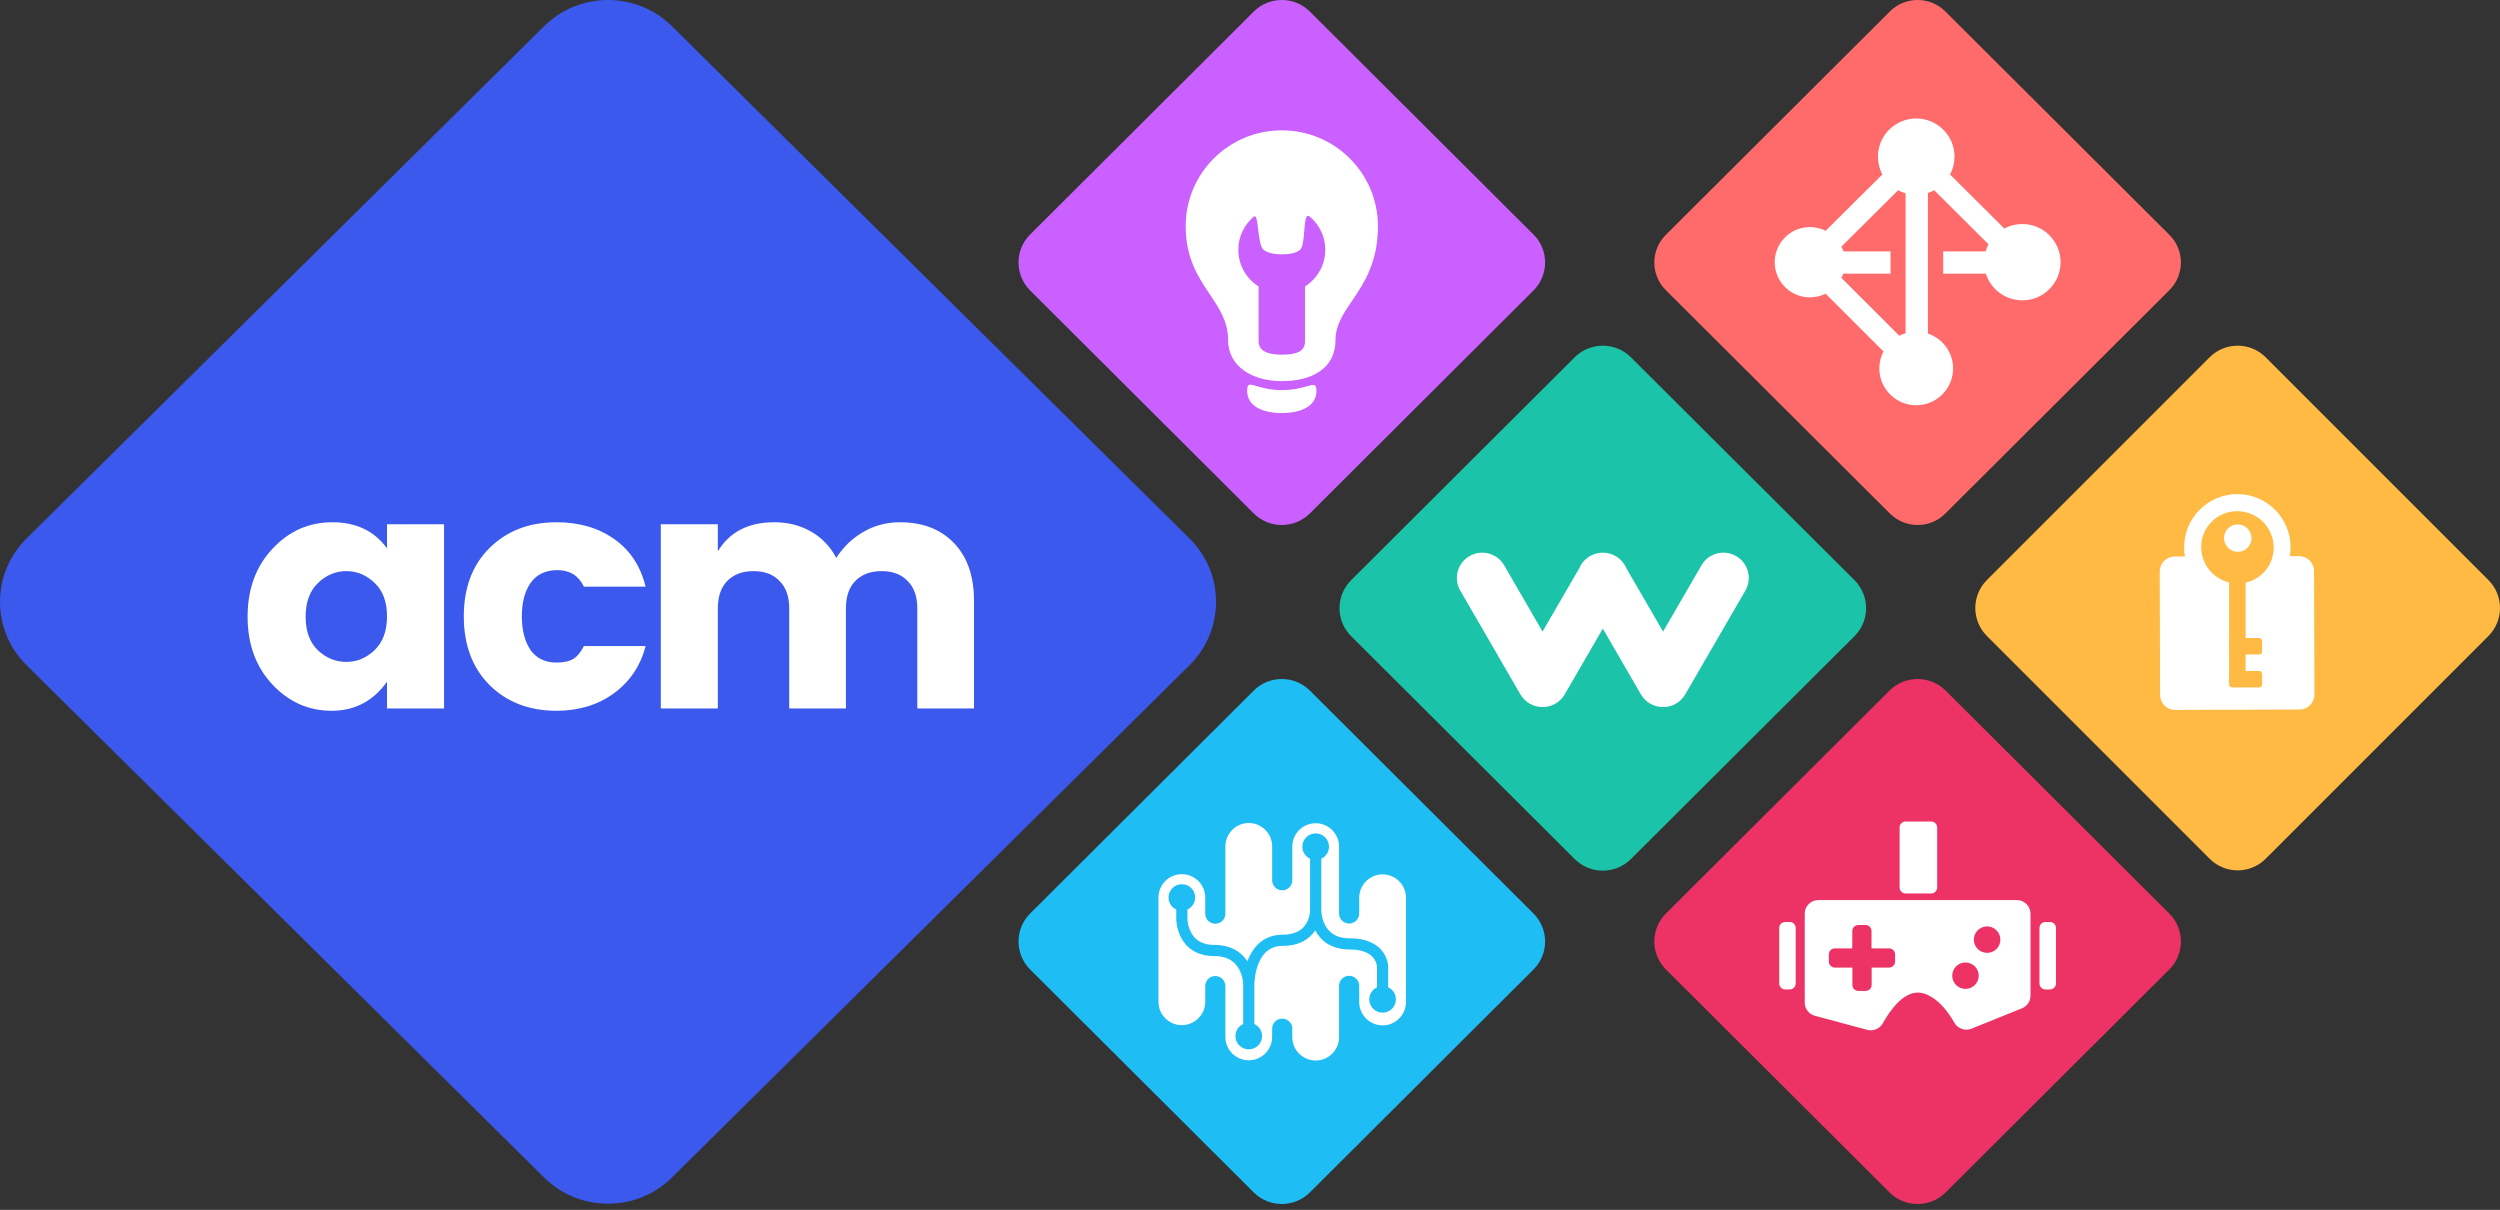 <svg width="405" height="196" viewBox="0 0 405 196" version="1.1" xmlns="http://www.w3.org/2000/svg" xmlns:xlink="http://www.w3.org/1999/xlink">
<rect x="0" y="0" width="405" height="196" fill="#333333" stroke="none"/>
<title>committee-diagram</title>
<desc>Created using Figma</desc>
<g id="Canvas" transform="translate(-3069 -310)">
<g id="committee-diagram">
<g id="logo-acm">
<g id="Vector">
<use xlink:href="#path0_fill" transform="translate(3069 310)" fill="#3B59ED"/>
</g>
<g id="acm">
<use xlink:href="#path1_fill" transform="matrix(1 -2.74738e-17 2.80402e-17 1 3109.11 394.605)" fill="#FFFFFF"/>
<use xlink:href="#path2_fill" transform="matrix(1 -2.74738e-17 2.80402e-17 1 3109.11 394.605)" fill="#FFFFFF"/>
<use xlink:href="#path3_fill" transform="matrix(1 -2.74738e-17 2.80402e-17 1 3109.11 394.605)" fill="#FFFFFF"/>
</g>
</g>
<g id="logo-hack">
<g id="Vector">
<use xlink:href="#path4_fill" transform="translate(3234 310)" fill="#C960FF"/>
</g>
<g id="Union">
<use xlink:href="#path5_fill" transform="translate(3261.08 331.116)" fill="#FFFFFF"/>
</g>
</g>
<g id="logo-icpc">
<g id="Vector">
<use xlink:href="#path6_fill" transform="translate(3337 310)" fill="#FF6B6B"/>
</g>
<g id="Union">
<use xlink:href="#path7_fill" transform="translate(3356.5 329.196)" fill="#FFFFFF"/>
</g>
</g>
<g id="logo-netsec">
<g id="Canvas">
<g id="logo netsec">
<g id="Vector">
<g id="Vector">
<use xlink:href="#path8_fill" transform="translate(3389 366)" fill="#FFBA44"/>
</g>
</g>
<g id="Group">
<g id="Group">
<g id="Rectangle 5">
<g id="Vector">
<use xlink:href="#path9_fill" transform="matrix(1 -0.003 0.003 1 3418.87 400.163)" fill="#FFFFFF"/>
</g>
</g>
</g>
<g id="Group">
<g id="Ellipse 7">
<g id="Vector">
<use xlink:href="#path10_fill" transform="matrix(1 2.83083e-09 9.39108e-09 1 3422.83 390.043)" fill="#FFFFFF"/>
</g>
</g>
<g id="Ellipse 5">
<g id="Vector">
<use xlink:href="#path11_fill" transform="matrix(0.924 -0.385 0.391 0.919 3423.76 395.514)" fill="#FFBA44"/>
</g>
</g>
<g id="Ellipse 6">
<g id="Vector">
<use xlink:href="#path12_fill" transform="matrix(0.789 -0.614 0.618 0.786 3428.39 396.785)" fill="#FFFFFF"/>
</g>
</g>
</g>
<g id="Rectangle 10">
<g id="Vector">
<use xlink:href="#path13_fill" transform="translate(3430.12 403.643)" fill="#FFBA44"/>
</g>
</g>
<g id="Rectangle 11">
<g id="Vector">
<use xlink:href="#path14_fill" transform="translate(3430.12 418.7)" fill="#FFBA44"/>
</g>
</g>
<g id="Rectangle 11">
<g id="Vector">
<use xlink:href="#path14_fill" transform="translate(3430.12 413.357)" fill="#FFBA44"/>
</g>
</g>
</g>
</g>
</g>
</g>
<g id="logo-studio">
<g id="path0 fill 1">
<use xlink:href="#path15_fill" transform="translate(3337 420)" fill="#ED3266"/>
</g>
<g id="Union">
<use xlink:href="#path16_fill" transform="translate(3357.23 443.089)" fill="#FFFFFF"/>
</g>
</g>
<g id="logo-w">
<g id="Vector">
<use xlink:href="#path4_fill" transform="translate(3286 366)" fill="#1BC3A9"/>
</g>
<g id="Union">
<use xlink:href="#path17_fill" transform="translate(3305.01 399.533)" fill="#FFFFFF"/>
</g>
</g>
<g id="logo-ai">
<g id="Vector">
<use xlink:href="#path18_fill" transform="translate(3234 420)" fill="#1EBDF4"/>
</g>
<g id="Subtract">
<use xlink:href="#path19_fill" transform="translate(3256.67 443.327)" fill="#FFFFFF"/>
</g>
</g>
</g>
</g>
<defs>
<path id="path0_fill" d="M 192.718 107.747L 108.852 190.761C 103.143 196.413 93.857 196.413 88.147 190.761L 4.282 107.747C -1.427 102.096 -1.427 92.904 4.282 87.253L 88.147 4.239C 93.857 -1.413 103.143 -1.413 108.852 4.239L 192.718 87.253C 198.427 92.904 198.427 102.096 192.718 107.747Z"/>
<path id="path1_fill" d="M 20.587 20.699C 21.92 19.415 22.586 17.597 22.586 15.243C 22.586 12.89 21.92 11.089 20.587 9.841C 19.254 8.558 17.723 7.916 15.994 7.916C 14.265 7.916 12.734 8.558 11.401 9.841C 10.068 11.125 9.402 12.944 9.402 15.297C 9.402 17.65 10.068 19.469 11.401 20.753C 12.734 22 14.265 22.625 15.994 22.625C 17.723 22.625 19.254 21.983 20.587 20.699ZM 3.999 26.262C 1.333 23.409 0 19.754 0 15.297C 0 10.84 1.333 7.185 3.999 4.332C 6.664 1.444 9.906 0 13.725 0C 17.579 0 20.533 1.408 22.586 4.225L 22.586 0.321L 31.826 0.321L 31.826 30.166L 22.586 30.166L 22.586 25.834C 20.353 28.971 17.363 30.54 13.617 30.54C 9.87 30.54 6.664 29.114 3.999 26.262Z"/>
<path id="path2_fill" d="M 39.188 26.369C 36.414 23.587 35.027 19.879 35.027 15.243C 35.027 10.608 36.414 6.917 39.188 4.172C 41.998 1.391 45.618 0 50.049 0C 53.723 0 56.839 0.909 59.397 2.728C 61.954 4.511 63.648 7.078 64.476 10.43L 54.48 10.43C 53.615 8.647 52.192 7.755 50.211 7.755C 48.266 7.755 46.807 8.451 45.834 9.841C 44.898 11.196 44.429 12.997 44.429 15.243C 44.429 17.49 44.898 19.308 45.834 20.699C 46.807 22.054 48.212 22.731 50.049 22.731C 51.202 22.731 52.102 22.535 52.751 22.143C 53.399 21.751 53.975 21.055 54.48 20.057L 64.476 20.057C 63.648 23.266 61.936 25.816 59.343 27.706C 56.749 29.595 53.651 30.54 50.049 30.54C 45.618 30.54 41.998 29.15 39.188 26.369Z"/>
<path id="path3_fill" d="M 76.18 0.321L 76.18 4.707C 78.09 1.569 81.133 0 85.312 0C 87.546 0 89.527 0.499 91.256 1.498C 93.021 2.496 94.39 3.922 95.362 5.776C 96.479 4.029 97.92 2.639 99.685 1.605C 101.486 0.535 103.486 0 105.683 0C 109.357 0 112.275 1.123 114.437 3.37C 116.598 5.616 117.679 8.736 117.679 12.73L 117.679 30.166L 108.493 30.166L 108.493 13.96C 108.493 12.034 107.971 10.555 106.926 9.52C 105.917 8.451 104.512 7.916 102.711 7.916C 100.91 7.916 99.487 8.451 98.442 9.52C 97.434 10.555 96.93 12.034 96.93 13.96L 96.93 30.166L 87.744 30.166L 87.744 13.96C 87.744 12.034 87.221 10.555 86.177 9.52C 85.168 8.451 83.763 7.916 81.962 7.916C 80.161 7.916 78.738 8.451 77.693 9.52C 76.685 10.555 76.18 12.034 76.18 13.96L 76.18 30.166L 66.941 30.166L 66.941 0.321L 76.18 0.321Z"/>
<path id="path4_fill" d="M 83.423 47.06L 47.203 83.17C 44.693 85.673 40.614 85.673 38.103 83.17L 1.883 47.06C -0.628 44.557 -0.628 40.49 1.883 37.987L 38.103 1.877C 40.614 -0.626 44.693 -0.626 47.203 1.877L 83.423 37.987C 85.934 40.49 85.934 44.557 83.423 47.06Z"/>
<path id="path5_fill" fill-rule="evenodd" d="M 24.273 33.968C 24.273 38.64 20.376 40.628 15.572 40.628C 10.768 40.628 6.871 38.234 6.871 33.968C 6.871 30.979 5.456 28.87 3.91 26.565C 2.05 23.792 0 20.737 0 15.525C 0 6.949 6.97 0 15.572 0C 24.174 0 31.144 6.949 31.144 15.525C 31.144 21.438 28.877 24.78 26.947 27.624C 25.518 29.731 24.273 31.565 24.273 33.968ZM 19.334 25.284C 21.31 24.037 22.615 21.85 22.615 19.347C 22.615 17.197 21.645 15.263 20.104 13.98C 19.442 13.422 19.334 14.76 19.214 16.256C 19.113 17.525 19.002 18.908 18.536 19.347C 17.457 20.359 13.723 20.323 12.608 19.347C 12.078 18.878 11.893 17.34 11.735 16.02C 11.579 14.722 11.449 13.635 11.04 13.98C 9.508 15.263 8.529 17.197 8.529 19.347C 8.529 21.841 9.834 24.037 11.81 25.284L 11.81 34.185C 11.81 35.685 13.197 36.345 15.572 36.345C 17.947 36.345 19.334 35.821 19.334 34.185L 19.334 25.284ZM 15.572 45.797C 18.672 45.797 21.183 44.695 21.183 42.219C 21.183 41.03 20.804 41.137 19.679 41.456C 18.811 41.702 17.498 42.074 15.572 42.074C 13.642 42.074 12.328 41.678 11.46 41.417C 10.339 41.079 9.961 40.966 9.961 42.219C 9.961 44.695 12.472 45.797 15.572 45.797Z"/>
<path id="path6_fill" d="M 83.452 46.993L 47.136 83.199C 44.664 85.664 40.643 85.664 38.17 83.199L 1.854 46.993C -0.618 44.528 -0.618 40.519 1.854 38.054L 38.17 1.849C 40.643 -0.616 44.664 -0.616 47.136 1.849L 83.452 38.054C 85.924 40.519 85.924 44.528 83.452 46.993Z"/>
<path id="path7_fill" fill-rule="evenodd" d="M 25.848 11.629C 25.519 11.805 25.177 11.948 24.827 12.06L 24.827 34.841C 25.677 35.124 26.477 35.604 27.155 36.28C 29.483 38.601 29.483 42.375 27.155 44.704C 24.819 47.034 21.042 47.034 18.706 44.704C 16.813 42.818 16.454 39.99 17.626 37.745L 8.25 28.376C 6.114 29.437 3.45 29.08 1.671 27.306C -0.557 25.084 -0.557 21.482 1.671 19.261C 3.452 17.485 6.119 17.129 8.255 18.193L 17.444 9.065C 16.208 6.731 16.575 3.77 18.543 1.808C 20.961 -0.603 24.891 -0.603 27.309 1.808C 29.288 3.773 29.654 6.734 28.406 9.072L 37.199 17.824C 39.543 16.579 42.524 16.941 44.498 18.909C 46.916 21.319 46.916 25.238 44.498 27.649C 42.08 30.059 38.15 30.059 35.732 27.649C 35.002 26.922 34.493 26.057 34.204 25.139L 27.298 25.139L 27.298 21.527L 34.171 21.527C 34.287 21.133 34.443 20.749 34.639 20.38L 25.848 11.629ZM 10.812 25.824L 20.192 35.196C 20.518 35.027 20.858 34.891 21.204 34.786L 21.204 12.115C 20.79 11.996 20.385 11.833 19.998 11.626L 10.815 20.748C 10.941 21.001 11.047 21.262 11.133 21.527L 18.767 21.527L 18.767 25.139L 11.1 25.139C 11.02 25.372 10.924 25.601 10.812 25.824Z"/>
<path id="path8_fill" d="M 83.124 47.034L 47.034 83.124C 44.532 85.625 40.468 85.625 37.966 83.124L 1.876 47.034C -0.625 44.532 -0.625 40.468 1.876 37.966L 37.966 1.876C 40.468 -0.625 44.532 -0.625 47.034 1.876L 83.124 37.966C 85.625 40.468 85.625 44.532 83.124 47.034Z"/>
<path id="path9_fill" d="M 0 2.429C 0 1.087 1.087 0 2.429 0L 22.57 0C 23.912 0 24.999 1.087 24.999 2.429L 24.999 22.424C 24.999 23.765 23.912 24.852 22.57 24.852L 2.429 24.852C 1.087 24.852 0 23.765 0 22.424L 0 2.429Z"/>
<path id="path10_fill" d="M 17.243 8.621C 17.243 13.383 13.383 17.243 8.621 17.243C 3.86 17.243 0 13.383 0 8.621C 0 3.86 3.86 0 8.621 0C 13.383 0 17.243 3.86 17.243 8.621Z"/>
<path id="path11_fill" d="M 11.701 5.884C 11.701 9.134 9.081 11.769 5.85 11.769C 2.619 11.769 0 9.134 0 5.884C 0 2.635 2.619 0 5.85 0C 9.081 0 11.701 2.635 11.701 5.884Z"/>
<path id="path12_fill" d="M 4.435 2.23C 4.435 3.461 3.442 4.46 2.218 4.46C 0.993 4.46 0 3.461 0 2.23C 0 0.998 0.993 0 2.218 0C 3.442 0 4.435 0.998 4.435 2.23Z"/>
<path id="path13_fill" d="M 0 0.486C 0 0.217 0.217 0 0.486 0L 2.186 0C 2.454 0 2.671 0.217 2.671 0.486L 2.671 16.656C 2.671 16.924 2.454 17.142 2.186 17.142L 0.486 17.142C 0.217 17.142 0 16.924 0 16.656L 0 0.486Z"/>
<path id="path14_fill" d="M 0 0.486C 0 0.217 0.217 0 0.486 0L 4.857 0C 5.125 0 5.343 0.217 5.343 0.486L 5.343 2.186C 5.343 2.454 5.125 2.671 4.857 2.671L 0.486 2.671C 0.217 2.671 0 2.454 0 2.186L 0 0.486Z"/>
<path id="path15_fill" d="M 83.421 47.055L 47.199 83.168C 44.685 85.674 40.612 85.674 38.098 83.168L 1.885 47.055C -0.628 44.55 -0.628 40.489 1.885 37.983L 38.098 1.879C 40.612 -0.626 44.685 -0.626 47.199 1.879L 83.421 37.992C 85.935 40.489 85.935 44.55 83.421 47.055Z"/>
<path id="path16_fill" fill-rule="evenodd" d="M 20.471 0C 19.938 0 19.499 0.428 19.499 0.969L 19.508 0.969L 19.508 10.684C 19.508 11.215 19.938 11.653 20.48 11.653L 24.619 11.653C 25.151 11.653 25.59 11.224 25.59 10.684L 25.59 0.969C 25.59 0.438 25.161 0 24.619 0L 20.471 0ZM 0.972 16.273C 0.439 16.273 0 16.701 0 17.241L 0.009 17.241L 0.009 26.23C 0.009 26.761 0.439 27.199 0.981 27.199L 1.7 27.199C 2.233 27.199 2.672 26.77 2.672 26.23L 2.672 17.241C 2.672 16.71 2.242 16.273 1.7 16.273L 0.972 16.273ZM 42.165 17.241C 42.165 16.701 42.604 16.273 43.136 16.273L 43.865 16.273C 44.407 16.273 44.837 16.71 44.837 17.241L 44.837 26.23C 44.837 26.77 44.398 27.199 43.865 27.199L 43.136 27.199C 42.594 27.199 42.165 26.761 42.165 26.23L 42.165 17.241ZM 6.334 12.724L 38.512 12.724C 39.717 12.724 40.708 13.711 40.708 14.913L 40.708 28.223C 40.708 29.118 40.166 29.919 39.334 30.254L 31.149 33.561C 30.113 33.971 28.916 33.551 28.365 32.573C 26.338 28.987 23.993 27.711 22.47 27.711L 22.46 27.711C 20.069 27.72 18.06 30.412 16.789 32.676C 16.388 33.393 15.631 33.821 14.846 33.821C 14.65 33.821 14.463 33.794 14.276 33.747L 5.765 31.465C 4.812 31.204 4.139 30.338 4.139 29.35L 4.139 14.913C 4.139 13.702 5.129 12.724 6.334 12.724ZM 17.798 23.659C 18.331 23.659 18.77 23.231 18.77 22.69L 18.77 21.517C 18.77 20.986 18.34 20.548 17.798 20.548L 14.958 20.548L 14.958 17.735C 14.958 17.204 14.528 16.766 13.986 16.766L 12.809 16.766C 12.277 16.766 11.838 17.195 11.838 17.735L 11.838 20.548L 9.016 20.548C 8.483 20.548 8.044 20.977 8.044 21.517L 8.044 22.69C 8.044 23.221 8.474 23.659 9.016 23.659L 11.856 23.659L 11.856 26.472C 11.856 27.003 12.286 27.441 12.828 27.441L 14.005 27.441C 14.538 27.441 14.977 27.012 14.977 26.472L 14.977 23.659L 17.798 23.659ZM 28.029 24.973C 28.029 26.155 28.991 27.115 30.178 27.115C 31.364 27.115 32.317 26.155 32.327 24.973C 32.327 23.79 31.364 22.83 30.178 22.83C 28.991 22.83 28.029 23.79 28.029 24.973ZM 31.533 19.132C 31.533 20.315 32.495 21.275 33.681 21.275C 34.868 21.275 35.83 20.325 35.83 19.132C 35.83 17.949 34.868 16.99 33.681 16.99C 32.495 16.99 31.533 17.949 31.533 19.132Z"/>
<path id="path17_fill" fill-rule="evenodd" d="M 13.884 12.78L 19.871 2.447C 20.21 1.676 20.79 1.002 21.579 0.549C 22.232 0.174 22.944 -0.003 23.646 3.10145e-05C 24.348 -0.003 25.06 0.174 25.712 0.549C 26.501 1.002 27.081 1.676 27.42 2.447L 33.408 12.78L 39.626 2.049C 40.758 0.088 43.269 -0.581 45.236 0.549C 47.203 1.679 47.874 4.182 46.741 6.143L 36.997 22.96C 36.232 24.284 34.838 25.019 33.408 25.009C 31.978 25.019 30.584 24.284 29.818 22.96L 23.646 12.306L 17.473 22.96C 16.708 24.284 15.314 25.019 13.884 25.009C 12.454 25.019 11.06 24.284 10.294 22.96L 0.551 6.143C -0.582 4.182 0.088 1.679 2.055 0.549C 4.022 -0.581 6.533 0.088 7.666 2.049L 13.884 12.78Z"/>
<path id="path18_fill" d="M 83.423 47.06L 47.203 83.17C 44.693 85.673 40.614 85.673 38.103 83.17L 1.883 47.06C -0.628 44.557 -0.628 40.49 1.883 37.987L 38.103 1.877C 40.614 -0.626 44.693 -0.626 47.203 1.877L 83.423 37.987C 85.934 40.49 85.934 44.557 83.423 47.06Z"/>
<path id="path19_fill" fill-rule="evenodd" d="M 10.841 34.664C 10.841 36.743 12.545 38.441 14.63 38.441C 16.714 38.441 18.419 36.743 18.419 34.664L 18.418 33.318L 18.419 33.289C 18.434 32.408 19.162 31.691 20.05 31.691C 20.947 31.691 21.681 32.423 21.681 33.318L 21.681 34.7C 21.681 36.779 23.385 38.477 25.47 38.477C 27.555 38.477 29.259 36.779 29.259 34.7L 29.259 26.378C 29.259 25.483 29.993 24.751 30.89 24.751C 31.788 24.751 32.522 25.483 32.522 26.378L 32.522 29.007C 32.522 31.086 34.226 32.785 36.311 32.785C 38.395 32.785 40.1 31.086 40.1 29.007L 40.1 12.1C 40.1 10.021 38.395 8.323 36.311 8.323C 34.226 8.323 32.522 10.021 32.522 12.1L 32.522 14.657C 32.522 15.552 31.788 16.284 30.89 16.284C 29.993 16.284 29.259 15.552 29.259 14.657L 29.259 3.813C 29.259 1.735 27.555 0.036 25.47 0.036C 23.385 0.036 21.681 1.735 21.681 3.813L 21.681 9.28C 21.681 10.175 20.947 10.907 20.05 10.907C 19.162 10.907 18.433 10.191 18.418 9.309L 18.418 9.28L 18.419 3.777C 18.419 1.699 16.714 0 14.63 0C 12.545 0 10.841 1.699 10.841 3.777L 10.841 14.693C 10.841 15.588 10.106 16.32 9.209 16.32C 8.312 16.32 7.578 15.588 7.578 14.693L 7.578 12.064C 7.578 9.985 5.874 8.286 3.789 8.286C 1.704 8.286 0 9.985 0 12.064L 0 28.971C 0 31.049 1.704 32.748 3.789 32.748C 5.874 32.748 7.578 31.049 7.578 28.971L 7.578 26.414C 7.578 25.519 8.312 24.787 9.209 24.787C 10.106 24.787 10.841 25.519 10.841 26.414L 10.841 34.664ZM 26.377 5.784C 27.115 5.442 27.627 4.697 27.627 3.831C 27.627 2.644 26.662 1.681 25.47 1.681C 24.279 1.681 23.313 2.644 23.313 3.831C 23.313 4.697 23.825 5.442 24.564 5.784L 24.564 14.211L 24.564 14.214L 24.564 14.217L 24.564 14.219L 24.564 14.226L 24.563 14.235C 24.562 14.264 24.561 14.296 24.556 14.349C 24.547 14.465 24.532 14.605 24.496 14.797C 24.421 15.207 24.299 15.665 24.013 16.167C 23.503 17.086 22.472 18.091 20.159 18.091C 18.562 18.091 17.315 18.611 16.372 19.419C 15.488 20.192 14.85 21.266 14.476 22.219C 14.452 22.28 14.43 22.34 14.408 22.401C 13.483 20.987 11.83 19.745 9.01 19.745C 6.783 19.745 5.768 18.694 5.25 17.677C 4.964 17.128 4.839 16.619 4.764 16.174C 4.728 15.964 4.712 15.807 4.703 15.68C 4.699 15.621 4.697 15.584 4.696 15.552L 4.695 15.525L 4.695 15.522L 4.695 14.016C 5.434 13.675 5.946 12.929 5.946 12.064C 5.946 10.876 4.98 9.913 3.789 9.913C 2.598 9.913 1.632 10.876 1.632 12.064C 1.632 12.929 2.144 13.675 2.883 14.016L 2.883 15.525L 3.787 15.525C 2.883 15.525 2.883 15.525 2.883 15.527L 2.883 15.529L 2.883 15.536L 2.883 15.554L 2.884 15.613C 2.886 15.656 2.889 15.728 2.895 15.81C 2.906 15.963 2.932 16.206 2.977 16.476C 3.065 16.992 3.267 17.764 3.634 18.496C 4.421 20.041 6.016 21.552 9.01 21.552C 11.442 21.552 12.556 22.69 13.121 23.786C 13.431 24.375 13.568 24.924 13.648 25.399C 13.688 25.624 13.705 25.794 13.715 25.93C 13.719 25.992 13.721 26.033 13.722 26.067L 13.723 26.087L 13.723 26.093L 13.723 26.097L 13.723 26.1L 13.723 32.568C 12.985 32.909 12.472 33.655 12.472 34.52C 12.472 35.708 13.438 36.67 14.63 36.67C 15.821 36.67 16.787 35.708 16.787 34.52C 16.787 33.654 16.275 32.909 15.536 32.567L 15.536 26.098L 15.536 26.095L 15.536 26.093L 15.536 26.088L 15.536 26.086L 15.537 26.041C 15.538 25.993 15.54 25.93 15.545 25.842C 15.556 25.658 15.575 25.414 15.615 25.104C 15.697 24.466 15.846 23.685 16.166 22.873C 16.483 22.05 16.881 21.349 17.553 20.79C 18.164 20.267 18.99 19.898 20.159 19.898C 22.921 19.898 24.518 18.723 25.391 17.387C 26.229 18.967 27.891 20.486 30.972 20.486C 33.404 20.486 34.439 21.315 34.907 21.966C 35.174 22.323 35.275 22.625 35.346 22.926C 35.379 23.059 35.39 23.145 35.399 23.229C 35.402 23.263 35.403 23.278 35.404 23.298L 35.404 23.304L 35.404 26.621C 34.666 26.963 34.154 27.709 34.154 28.573C 34.154 29.761 35.119 30.724 36.311 30.724C 37.502 30.724 38.468 29.761 38.468 28.573C 38.468 27.708 37.956 26.963 37.217 26.621L 37.217 23.296L 36.311 23.296C 37.217 23.296 37.217 23.296 37.217 23.294L 37.217 23.291L 37.217 23.283L 37.217 23.265L 37.215 23.211C 37.213 23.176 37.209 23.112 37.202 23.045C 37.19 22.925 37.159 22.721 37.109 22.506C 37.013 22.11 36.78 21.484 36.38 20.913C 35.513 19.706 33.878 18.679 30.972 18.679C 28.601 18.679 27.517 17.564 26.965 16.487C 26.662 15.908 26.529 15.369 26.45 14.902C 26.411 14.68 26.395 14.513 26.385 14.379C 26.38 14.318 26.378 14.278 26.377 14.244L 26.377 14.226L 26.377 14.219L 26.377 14.215L 26.377 14.212L 26.377 5.784Z"/>
</defs>
</svg>
